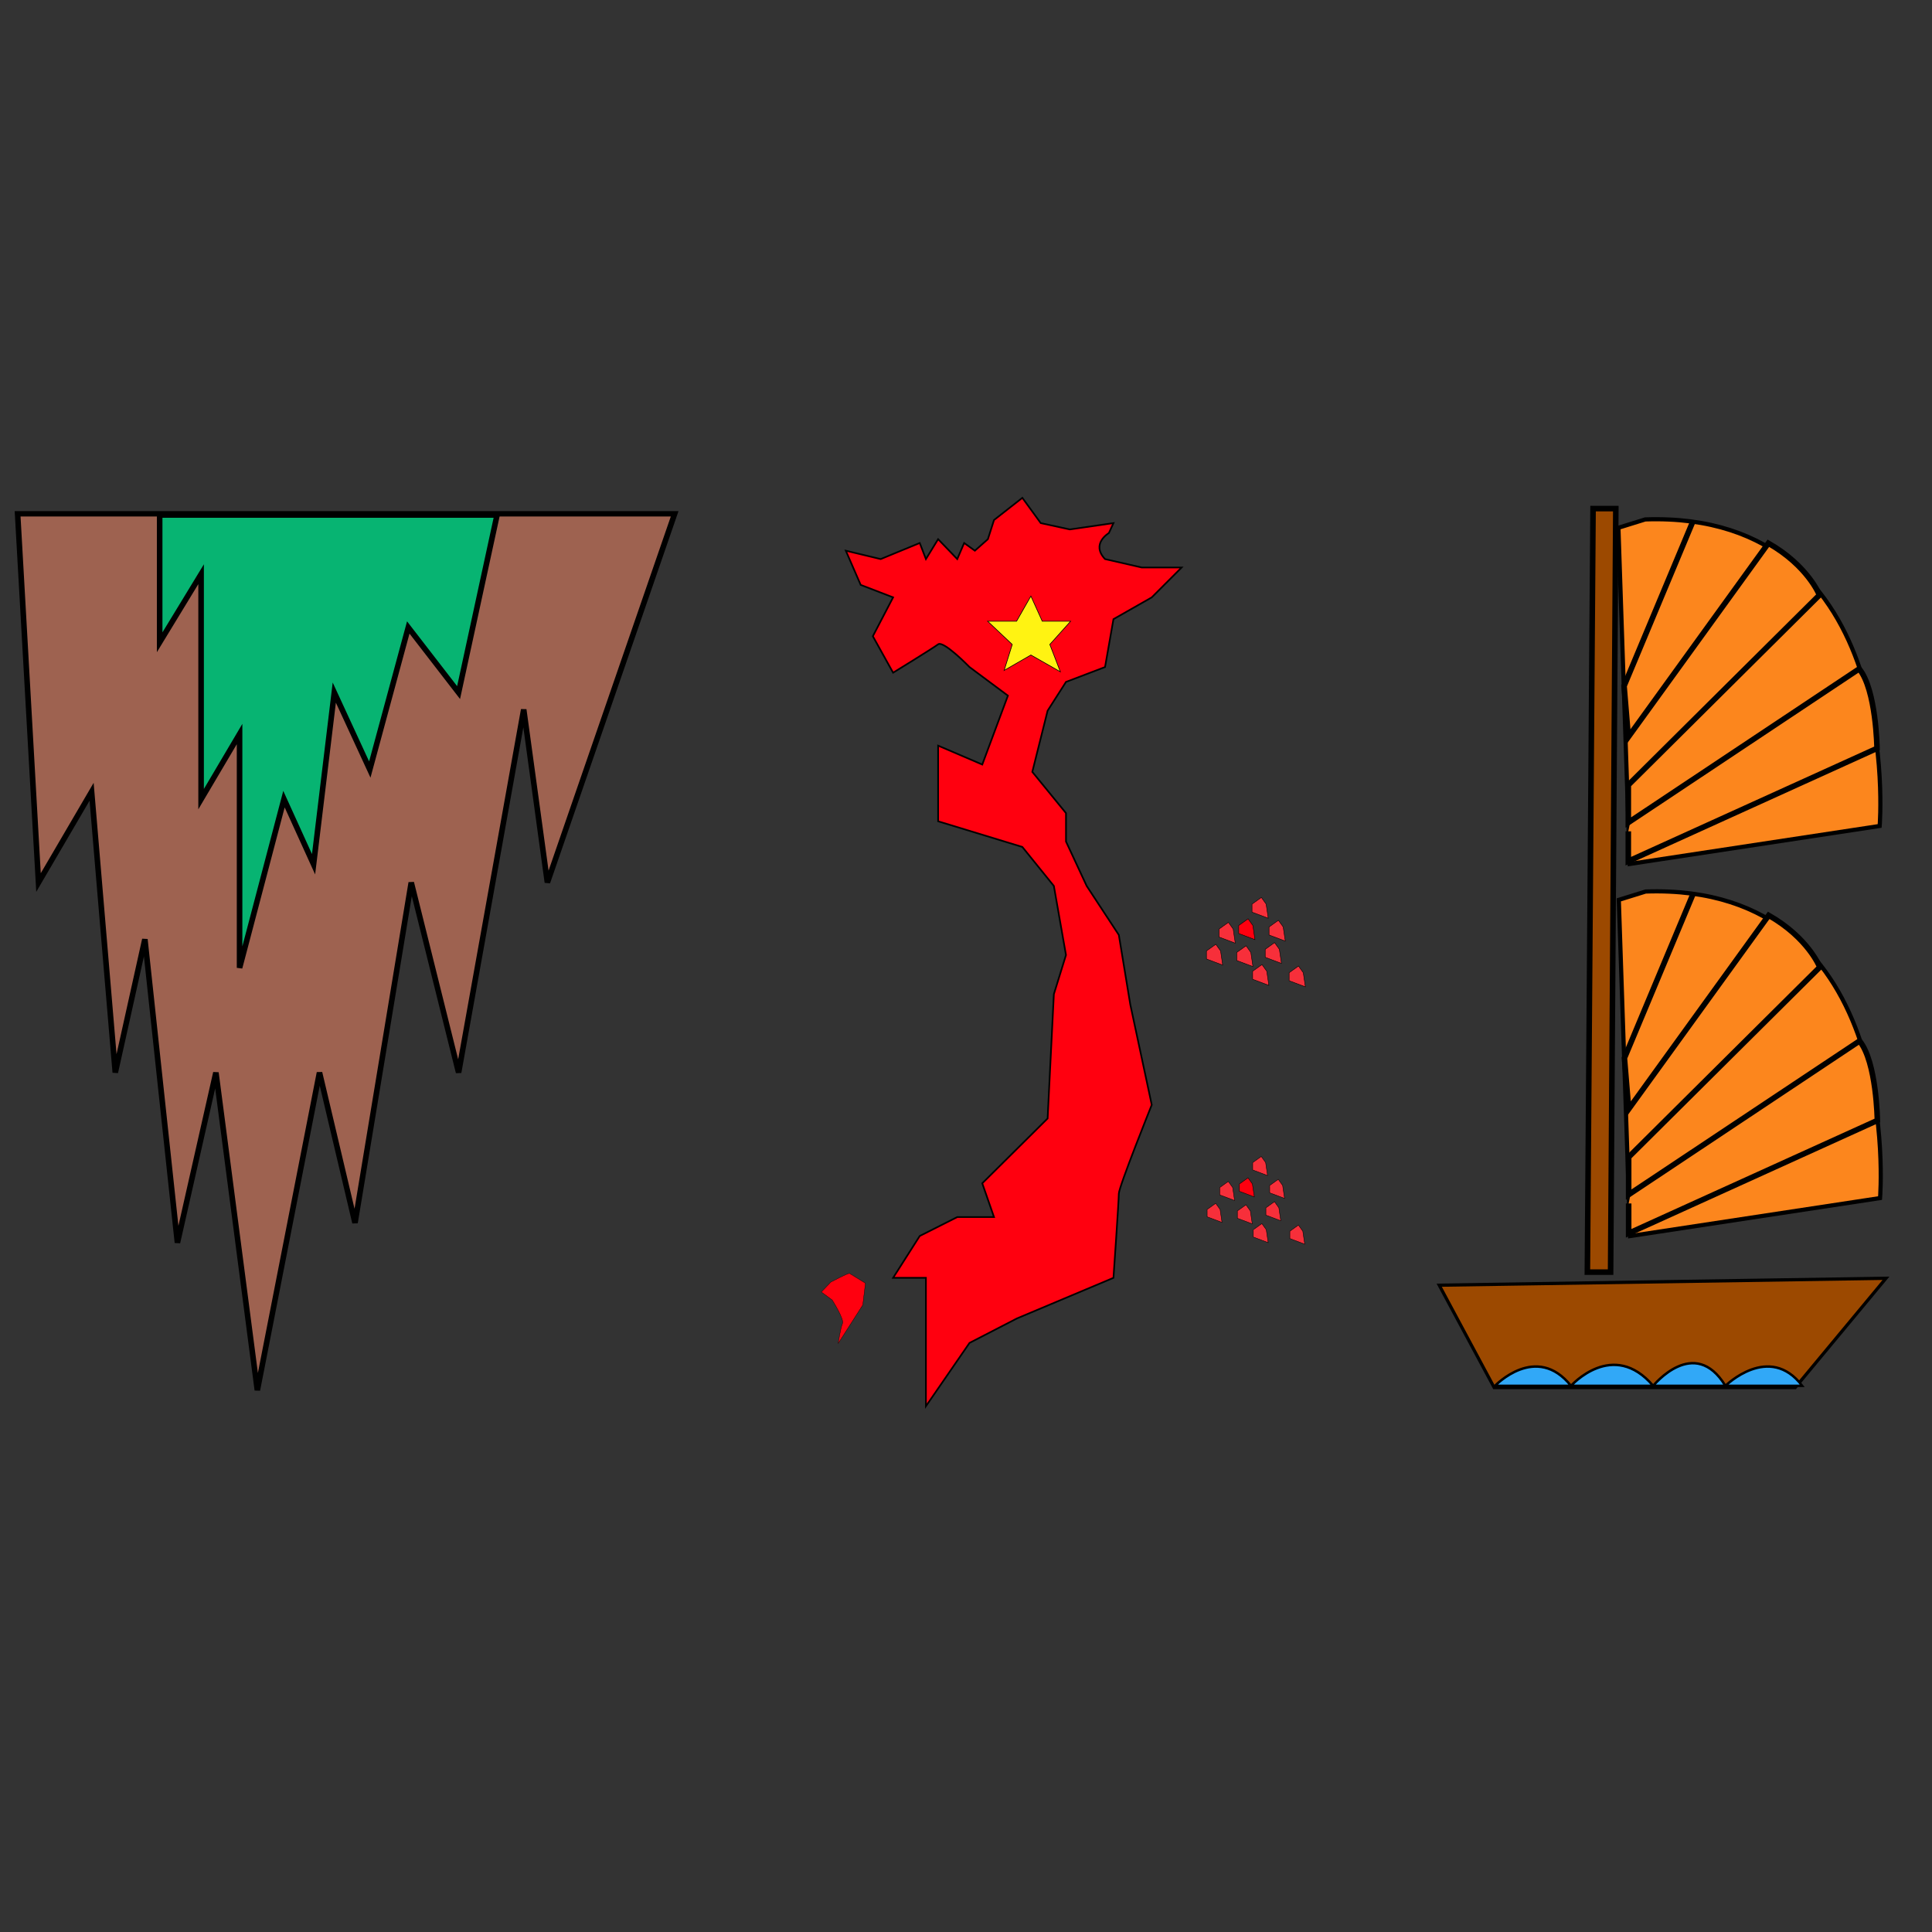 <?xml version="1.0" encoding="UTF-8" standalone="no" ?>
<!DOCTYPE svg PUBLIC "-//W3C//DTD SVG 1.1//EN" "http://www.w3.org/Graphics/SVG/1.1/DTD/svg11.dtd">
<svg xmlns="http://www.w3.org/2000/svg" xmlns:xlink="http://www.w3.org/1999/xlink" version="1.1" width="500" height="500" viewBox="0 0 500 500" xml:space="preserve">
<rect x="0" y="0" width="500" height="500" fill="#333333" stroke="none"/>
<desc>Created with Fabric.js 4.6.0</desc>
<defs>
</defs>
<g transform="matrix(1.44 0 0 1.44 10.55 113.28)" id="ZCM7jHmTmjrui74BQGnR5"  >
<path style="stroke: rgb(0,0,0); stroke-width: 1; stroke-dasharray: none; stroke-linecap: butt; stroke-dashoffset: 0; stroke-linejoin: miter; stroke-miterlimit: 4; fill: rgb(255,255,255); fill-opacity: 0; fill-rule: nonzero; opacity: 1;" vector-effect="non-scaling-stroke"  transform=" translate(0, 0)" d="M 0 0" stroke-linecap="round" />
</g>
<g transform="matrix(1.44 0 0 1.38 89.58 246.38)" id="8XCSv71lpbctoor3lmrHk"  >
<path style="stroke: rgb(0,0,0); stroke-width: 1; stroke-dasharray: none; stroke-linecap: butt; stroke-dashoffset: 0; stroke-linejoin: miter; stroke-miterlimit: 4; fill: rgb(158,98,80); fill-rule: nonzero; opacity: 1;" vector-effect="non-scaling-stroke"  transform=" translate(0, 0)" d="M -59.043 -82.181 L 59.043 -82.181 L 36.17 -13.032 L 31.915 -45.479 L 20.213 22.606 L 11.702 -13.032 L 1.596 50.798 L -4.787 22.606 L -15.957 82.181 L -23.404 22.606 L -30.319 54.521 L -36.17 -2.394 L -41.489 22.606 L -45.745 -30.053 L -55.287 -13.032 z" stroke-linecap="round" />
</g>
<g transform="matrix(1.44 0 0 1.44 84.98 191.88)" id="35piDuj7SUQOev9sELchv"  >
<path style="stroke: rgb(0,0,0); stroke-width: 1; stroke-dasharray: none; stroke-linecap: butt; stroke-dashoffset: 0; stroke-linejoin: miter; stroke-miterlimit: 4; fill: rgb(7,180,114); fill-rule: nonzero; opacity: 1;" vector-effect="non-scaling-stroke"  transform=" translate(0, 0)" d="M -30.319 -40.691 L -30.319 -17.819 L -22.872 -30.053 L -22.872 10.372 L -15.957 -1.33 L -15.957 40.692 L -7.979 10.372 L -2.66 22.074 L 1.064 -8.777 L 7.447 5.053 L 14.362 -20.479 L 23.404 -8.777 L 30.319 -40.691 z" stroke-linecap="round" />
</g>
<g transform="matrix(0.43 0 0 0.43 262.35 246.38)" id="YJ9CWXex1rDwjnK3fRr12"  >
<path style="stroke: rgb(0,0,0); stroke-width: 1; stroke-dasharray: none; stroke-linecap: butt; stroke-dashoffset: 0; stroke-linejoin: miter; stroke-miterlimit: 4; fill: rgb(255,0,15); fill-rule: nonzero; opacity: 1;" vector-effect="non-scaling-stroke"  transform=" translate(0, 0)" d="M -80.061 -236.486 L -56.559 -246.164 L -52.843 -236.486 L -45.499 -248.468 L -33.978 -236.486 L -29.831 -246.164 L -23.379 -241.531 L -15.545 -248.468 L -11.858 -259.988 L 5.192 -273.352 L 16.252 -258.145 L 33.764 -254.329 L 60.031 -258.145 L 57.266 -252.154 C 57.266 -252.154 46.206 -245.703 54.962 -236.486 L 77.082 -231.417 L 91.367 -231.417 L 101.045 -231.417 L 83.073 -213.445 L 60.031 -200.339 L 54.962 -171.509 L 31.46 -162.557 L 20.4 -145.242 L 11.183 -108.422 L 31.46 -83.584 L 31.46 -66.487 L 43.902 -39.759 L 63.257 -10.266 L 70.169 31.67 L 83.073 91.992 C 83.073 91.992 63.257 141.301 63.257 145.448 C 63.257 149.596 60.031 196.093 60.031 196.093 L 1.967 220.517 L -26.605 235.263 L -52.843 273.352 L -52.843 196.093 L -72.59 196.093 L -56.559 170.913 L -33.978 159.531 L -11.858 159.531 L -18.931 139.206 L 20.4 100.182 L 24.158 25.385 L 31.46 1.808 L 24.158 -39.759 L 5.192 -63.233 L -45.499 -78.68 L -45.499 -95.753 L -45.499 -124.209 L -18.931 -112.826 L -3.484 -154.29 L -26.605 -171.509 C -26.605 -171.509 -42.247 -187.623 -45.499 -185.184 C -48.751 -182.745 -72.59 -168.111 -72.59 -168.111 L -84.785 -190.062 L -72.59 -213.445 L -92.102 -220.957 L -101.045 -241.531 z" stroke-linecap="round" />
</g>
<g transform="matrix(0.08 0 0 0.08 218.27 338.63)" id="W2R8_wWccmPLk3k3YbF2K"  >
<path style="stroke: rgb(0,0,0); stroke-width: 1; stroke-dasharray: none; stroke-linecap: butt; stroke-dashoffset: 0; stroke-linejoin: miter; stroke-miterlimit: 4; fill: rgb(255,0,15); fill-rule: nonzero; opacity: 1;" vector-effect="non-scaling-stroke"  transform=" translate(0, 0)" d="M -40.432 -85.422 L -71.296 -53.323 L -36.111 -27.397 C -36.111 -27.397 3.395 34.948 -2.778 48.528 C -8.951 62.109 -16.975 113.343 -16.975 113.343 L 62.654 -11.348 L 71.296 -81.718 C 71.296 -81.718 23.765 -110.731 20.062 -113.2 C 16.358 -115.669 -40.432 -85.422 -40.432 -85.422 z" stroke-linecap="round" />
</g>
<g transform="matrix(0.11 0 0 0.11 322.69 307.29)" id="trf1xOYEL5oNC0XKIWbL3"  >
<path style="stroke: rgb(0,0,0); stroke-width: 1; stroke-dasharray: none; stroke-linecap: butt; stroke-dashoffset: 0; stroke-linejoin: miter; stroke-miterlimit: 4; fill: rgb(255,0,15); fill-rule: nonzero; opacity: 1;" vector-effect="non-scaling-stroke"  transform=" translate(0, 0)" d="M -17.49 -8.025 L -17.49 9.259 L 17.49 22.428 L 12.963 -8.025 L 2.675 -22.428 z" stroke-linecap="round" />
</g>
<g transform="matrix(0.11 0 0 0.11 326.12 301.76)" id="RsQb_Fxo63wGfd3s_XoAT"  >
<path style="stroke: rgb(0,0,0); stroke-width: 1; stroke-dasharray: none; stroke-linecap: butt; stroke-dashoffset: 0; stroke-linejoin: miter; stroke-miterlimit: 4; fill: rgb(247,47,58); fill-rule: nonzero; opacity: 1;" vector-effect="non-scaling-stroke"  transform=" translate(0, 0)" d="M -17.49 -8.025 L -17.49 9.259 L 17.49 22.428 L 12.963 -8.025 L 2.675 -22.428 z" stroke-linecap="round" />
</g>
<g transform="matrix(0.11 0 0 0.11 330.52 307.68)" id="rEmm3Acq3UnpySolAtqLD"  >
<path style="stroke: rgb(0,0,0); stroke-width: 1; stroke-dasharray: none; stroke-linecap: butt; stroke-dashoffset: 0; stroke-linejoin: miter; stroke-miterlimit: 4; fill: rgb(247,47,58); fill-rule: nonzero; opacity: 1;" vector-effect="non-scaling-stroke"  transform=" translate(0, 0)" d="M -17.49 -8.025 L -17.49 9.259 L 17.49 22.428 L 12.963 -8.025 L 2.675 -22.428 z" stroke-linecap="round" />
</g>
<g transform="matrix(0.11 0 0 0.11 314.33 313.89)" id="xcfnSRHwTKnE-bcXLn4vo"  >
<path style="stroke: rgb(0,0,0); stroke-width: 1; stroke-dasharray: none; stroke-linecap: butt; stroke-dashoffset: 0; stroke-linejoin: miter; stroke-miterlimit: 4; fill: rgb(247,47,58); fill-rule: nonzero; opacity: 1;" vector-effect="non-scaling-stroke"  transform=" translate(0, 0)" d="M -17.49 -8.025 L -17.49 9.259 L 17.49 22.428 L 12.963 -8.025 L 2.675 -22.428 z" stroke-linecap="round" />
</g>
<g transform="matrix(0.11 0 0 0.11 317.59 308.22)" id="UYkEqRUtCRYvZZzf48rRf"  >
<path style="stroke: rgb(0,0,0); stroke-width: 1; stroke-dasharray: none; stroke-linecap: butt; stroke-dashoffset: 0; stroke-linejoin: miter; stroke-miterlimit: 4; fill: rgb(247,47,58); fill-rule: nonzero; opacity: 1;" vector-effect="non-scaling-stroke"  transform=" translate(0, 0)" d="M -17.49 -8.025 L -17.49 9.259 L 17.49 22.428 L 12.963 -8.025 L 2.675 -22.428 z" stroke-linecap="round" />
</g>
<g transform="matrix(0.11 0 0 0.11 322.16 314.27)" id="SyxSs3LRCk4IukyD_SyDw"  >
<path style="stroke: rgb(0,0,0); stroke-width: 1; stroke-dasharray: none; stroke-linecap: butt; stroke-dashoffset: 0; stroke-linejoin: miter; stroke-miterlimit: 4; fill: rgb(247,47,58); fill-rule: nonzero; opacity: 1;" vector-effect="non-scaling-stroke"  transform=" translate(0, 0)" d="M -17.49 -8.025 L -17.49 9.259 L 17.49 22.428 L 12.963 -8.025 L 2.675 -22.428 z" stroke-linecap="round" />
</g>
<g transform="matrix(0.11 0 0 0.11 326.28 319.13)" id="lCenmD8fY-XbrcTHCH4JX"  >
<path style="stroke: rgb(0,0,0); stroke-width: 1; stroke-dasharray: none; stroke-linecap: butt; stroke-dashoffset: 0; stroke-linejoin: miter; stroke-miterlimit: 4; fill: rgb(247,47,58); fill-rule: nonzero; opacity: 1;" vector-effect="non-scaling-stroke"  transform=" translate(0, 0)" d="M -17.49 -8.025 L -17.49 9.259 L 17.49 22.428 L 12.963 -8.025 L 2.675 -22.428 z" stroke-linecap="round" />
</g>
<g transform="matrix(0.11 0 0 0.11 329.54 313.46)" id="4_neKWSm-2oSXlTr_YSLH"  >
<path style="stroke: rgb(0,0,0); stroke-width: 1; stroke-dasharray: none; stroke-linecap: butt; stroke-dashoffset: 0; stroke-linejoin: miter; stroke-miterlimit: 4; fill: rgb(247,47,58); fill-rule: nonzero; opacity: 1;" vector-effect="non-scaling-stroke"  transform=" translate(0, 0)" d="M -17.49 -8.025 L -17.49 9.259 L 17.49 22.428 L 12.963 -8.025 L 2.675 -22.428 z" stroke-linecap="round" />
</g>
<g transform="matrix(0.11 0 0 0.11 335.74 319.52)" id="zYWGQ7KlJ8pm7ufDqxHM-"  >
<path style="stroke: rgb(0,0,0); stroke-width: 1; stroke-dasharray: none; stroke-linecap: butt; stroke-dashoffset: 0; stroke-linejoin: miter; stroke-miterlimit: 4; fill: rgb(247,47,58); fill-rule: nonzero; opacity: 1;" vector-effect="non-scaling-stroke"  transform=" translate(0, 0)" d="M -17.49 -8.025 L -17.49 9.259 L 17.49 22.428 L 12.963 -8.025 L 2.675 -22.428 z" stroke-linecap="round" />
</g>
<g transform="matrix(0.12 0 0 0.12 322.68 240.48)" id="ucEfyPGf9uAbNKD4OgFsO"  >
<path style="stroke: rgb(0,0,0); stroke-width: 1; stroke-dasharray: none; stroke-linecap: butt; stroke-dashoffset: 0; stroke-linejoin: miter; stroke-miterlimit: 4; fill: rgb(255,0,15); fill-rule: nonzero; opacity: 1;" vector-effect="non-scaling-stroke"  transform=" translate(0, 0)" d="M -17.49 -8.025 L -17.49 9.259 L 17.49 22.428 L 12.963 -8.025 L 2.675 -22.428 z" stroke-linecap="round" />
</g>
<g transform="matrix(0.12 0 0 0.12 326.12 234.95)" id="QqTHsO7NU1eLiiYY5o8vU"  >
<path style="stroke: rgb(0,0,0); stroke-width: 1; stroke-dasharray: none; stroke-linecap: butt; stroke-dashoffset: 0; stroke-linejoin: miter; stroke-miterlimit: 4; fill: rgb(247,47,58); fill-rule: nonzero; opacity: 1;" vector-effect="non-scaling-stroke"  transform=" translate(0, 0)" d="M -17.49 -8.025 L -17.49 9.259 L 17.49 22.428 L 12.963 -8.025 L 2.675 -22.428 z" stroke-linecap="round" />
</g>
<g transform="matrix(0.12 0 0 0.12 330.53 240.86)" id="Z097QxyGzGMEIwjnqvPrf"  >
<path style="stroke: rgb(0,0,0); stroke-width: 1; stroke-dasharray: none; stroke-linecap: butt; stroke-dashoffset: 0; stroke-linejoin: miter; stroke-miterlimit: 4; fill: rgb(247,47,58); fill-rule: nonzero; opacity: 1;" vector-effect="non-scaling-stroke"  transform=" translate(0, 0)" d="M -17.49 -8.025 L -17.49 9.259 L 17.49 22.428 L 12.963 -8.025 L 2.675 -22.428 z" stroke-linecap="round" />
</g>
<g transform="matrix(0.12 0 0 0.12 314.33 247.07)" id="d1KhlVv1CgUPIvVMKX-kG"  >
<path style="stroke: rgb(0,0,0); stroke-width: 1; stroke-dasharray: none; stroke-linecap: butt; stroke-dashoffset: 0; stroke-linejoin: miter; stroke-miterlimit: 4; fill: rgb(247,47,58); fill-rule: nonzero; opacity: 1;" vector-effect="non-scaling-stroke"  transform=" translate(0, 0)" d="M -17.49 -8.025 L -17.49 9.259 L 17.49 22.428 L 12.963 -8.025 L 2.675 -22.428 z" stroke-linecap="round" />
</g>
<g transform="matrix(0.12 0 0 0.12 317.59 241.4)" id="ukFfcdLlSUG7jLlGdSHtC"  >
<path style="stroke: rgb(0,0,0); stroke-width: 1; stroke-dasharray: none; stroke-linecap: butt; stroke-dashoffset: 0; stroke-linejoin: miter; stroke-miterlimit: 4; fill: rgb(247,47,58); fill-rule: nonzero; opacity: 1;" vector-effect="non-scaling-stroke"  transform=" translate(0, 0)" d="M -17.49 -8.025 L -17.49 9.259 L 17.49 22.428 L 12.963 -8.025 L 2.675 -22.428 z" stroke-linecap="round" />
</g>
<g transform="matrix(0.12 0 0 0.12 322.16 247.46)" id="ShYECMlaYg4OhP-6N7chO"  >
<path style="stroke: rgb(0,0,0); stroke-width: 1; stroke-dasharray: none; stroke-linecap: butt; stroke-dashoffset: 0; stroke-linejoin: miter; stroke-miterlimit: 4; fill: rgb(247,47,58); fill-rule: nonzero; opacity: 1;" vector-effect="non-scaling-stroke"  transform=" translate(0, 0)" d="M -17.49 -8.025 L -17.49 9.259 L 17.49 22.428 L 12.963 -8.025 L 2.675 -22.428 z" stroke-linecap="round" />
</g>
<g transform="matrix(0.12 0 0 0.12 326.28 252.32)" id="R2zCKxKDiejV6tNUbjP6p"  >
<path style="stroke: rgb(0,0,0); stroke-width: 1; stroke-dasharray: none; stroke-linecap: butt; stroke-dashoffset: 0; stroke-linejoin: miter; stroke-miterlimit: 4; fill: rgb(247,47,58); fill-rule: nonzero; opacity: 1;" vector-effect="non-scaling-stroke"  transform=" translate(0, 0)" d="M -17.49 -8.025 L -17.49 9.259 L 17.49 22.428 L 12.963 -8.025 L 2.675 -22.428 z" stroke-linecap="round" />
</g>
<g transform="matrix(0.12 0 0 0.12 329.54 246.64)" id="cAgyuj6p1XTEpgVX_9LnR"  >
<path style="stroke: rgb(0,0,0); stroke-width: 1; stroke-dasharray: none; stroke-linecap: butt; stroke-dashoffset: 0; stroke-linejoin: miter; stroke-miterlimit: 4; fill: rgb(247,47,58); fill-rule: nonzero; opacity: 1;" vector-effect="non-scaling-stroke"  transform=" translate(0, 0)" d="M -17.49 -8.025 L -17.49 9.259 L 17.49 22.428 L 12.963 -8.025 L 2.675 -22.428 z" stroke-linecap="round" />
</g>
<g transform="matrix(0.12 0 0 0.12 335.73 252.7)" id="lN5Ei0LZ3HjfunLqldng1"  >
<path style="stroke: rgb(0,0,0); stroke-width: 1; stroke-dasharray: none; stroke-linecap: butt; stroke-dashoffset: 0; stroke-linejoin: miter; stroke-miterlimit: 4; fill: rgb(247,47,58); fill-rule: nonzero; opacity: 1;" vector-effect="non-scaling-stroke"  transform=" translate(0, 0)" d="M -17.49 -8.025 L -17.49 9.259 L 17.49 22.428 L 12.963 -8.025 L 2.675 -22.428 z" stroke-linecap="round" />
</g>
<g transform="matrix(0.17 0 0 0.17 266.34 164.06)" id="WGeyCekH4faFTXW_wsSSB"  >
<path style="stroke: rgb(0,0,0); stroke-width: 1; stroke-dasharray: none; stroke-linecap: butt; stroke-dashoffset: 0; stroke-linejoin: miter; stroke-miterlimit: 4; fill: rgb(255,243,18); fill-rule: nonzero; opacity: 1;" vector-effect="non-scaling-stroke"  transform=" translate(0, 0)" d="M -63.169 -19.342 L -19.135 -19.342 L 2.675 -57.613 L 19.959 -19.342 L 63.169 -19.342 L 31.482 16.049 L 47.531 57.613 L 2.675 32.099 L -38.065 55.556 L -25.72 16.049 z" stroke-linecap="round" />
</g>
<g transform="matrix(0.81 0 0 0.84 430.28 344.96)" id="Jg7SbeVcFvvtEvoZzWnE6"  >
<path style="stroke: rgb(0,0,0); stroke-width: 1; stroke-dasharray: none; stroke-linecap: butt; stroke-dashoffset: 0; stroke-linejoin: miter; stroke-miterlimit: 4; fill: rgb(156,73,0); fill-rule: nonzero; opacity: 1;" vector-effect="non-scaling-stroke"  transform=" translate(0, 0)" d="M -71.374 -14.706 L -53.817 16.836 L 42.366 16.836 L 71.374 -16.836 z" stroke-linecap="round" />
</g>
<g transform="matrix(1.44 0 0 1.44 499.14 313.99)" id="p8kiy1vppGceul7TvDlJ1"  >
<path style="stroke: rgb(0,0,0); stroke-width: 1; stroke-dasharray: none; stroke-linecap: butt; stroke-dashoffset: 0; stroke-linejoin: miter; stroke-miterlimit: 4; fill: rgb(255,255,255); fill-opacity: 0; fill-rule: nonzero; opacity: 1;" vector-effect="non-scaling-stroke"  transform=" translate(0, 0)" d="M 0 0" stroke-linecap="round" />
</g>
<g transform="matrix(0.62 0 0 0.64 426.66 355.72)" id="iB9K2zYljK-u61icsynKS"  >
<path style="stroke: rgb(0,0,0); stroke-width: 1; stroke-dasharray: none; stroke-linecap: butt; stroke-dashoffset: 0; stroke-linejoin: miter; stroke-miterlimit: 4; fill: rgb(49,168,247); fill-rule: nonzero; opacity: 1;" vector-effect="non-scaling-stroke"  transform=" translate(0, 0)" d="M -64.122 4.58 C -64.122 4.58 -46.895 -12.977 -32.391 4.58 C -32.391 4.58 -14.886 -14.504 1.908 4.58 C 1.908 4.58 19.084 -16.031 32.061 4.58 C 32.061 4.58 50.382 -12.977 64.122 4.58 z" stroke-linecap="round" />
</g>
<g transform="matrix(1 0 0 1 705.96 472.62)" id="vk-ghVSWfwryKmmmcag7s"  >
<path style="stroke: rgb(0,0,0); stroke-width: 1; stroke-dasharray: none; stroke-linecap: butt; stroke-dashoffset: 0; stroke-linejoin: miter; stroke-miterlimit: 4; fill: rgb(255,255,255); fill-opacity: 0; fill-rule: nonzero; opacity: 1;" vector-effect="non-scaling-stroke"  transform=" translate(0, 0)" d="M -11.156 -42.33 L -35.434 32.67 L 35.434 42.33" stroke-linecap="round" />
</g>
<g transform="matrix(1.03 -0.32 0.32 1.03 445.19 273.82)" id="LyEQrV5EEvPhbML3MEeOG"  >
<path style="stroke: rgb(0,0,0); stroke-width: 1; stroke-dasharray: none; stroke-linecap: butt; stroke-dashoffset: 0; stroke-linejoin: miter; stroke-miterlimit: 4; fill: rgb(252,134,29); fill-rule: nonzero; opacity: 1;" vector-effect="non-scaling-stroke"  transform=" translate(0, 0)" d="M -11.977 -43.466 L -33.318 34.375 L 26.659 43.466 C 26.659 43.466 54.992 -26.989 -5.235 -43.466 z" stroke-linecap="round" />
</g>
<g transform="matrix(1.44 0 0 1.44 414.49 230.43)" id="nEf7roGCB4Dyo7lKG6kVk"  >
<path style="stroke: rgb(0,0,0); stroke-width: 1; stroke-dasharray: none; stroke-linecap: butt; stroke-dashoffset: 0; stroke-linejoin: miter; stroke-miterlimit: 4; fill: rgb(156,73,0); fill-rule: nonzero; opacity: 1;" vector-effect="non-scaling-stroke"  transform=" translate(0, 0)" d="M -1.534 -68.609 L -2.556 68.609 L 1.619 68.609 L 2.556 -68.609 z" stroke-linecap="round" />
</g>
<g transform="matrix(1.44 0 0 1.44 453.13 275.35)" id="plvV0_D4_Vi4xbuPT383s"  >
<path style="stroke: rgb(0,0,0); stroke-width: 1; stroke-dasharray: none; stroke-linecap: butt; stroke-dashoffset: 0; stroke-linejoin: miter; stroke-miterlimit: 4; fill: rgb(252,134,29); fill-rule: nonzero; opacity: 1;" vector-effect="non-scaling-stroke"  transform=" translate(0, 0)" d="M -21.97 25.069 L -21.97 30.437 L 22.729 10.155 C 22.729 10.155 22.588 -0.389 19.527 -4.13 L -21.97 23.487 L -21.97 16.741 L 12.384 -17.396 C 12.384 -17.396 10.343 -22.631 3.201 -26.712 L -21.97 8.115 L -22.729 -1.059 L -10.443 -30.437" stroke-linecap="round" />
</g>
<g transform="matrix(1.03 -0.32 0.32 1.03 445.09 177.52)" id="2EZPVsRgvGDX8ad089NX2"  >
<path style="stroke: rgb(0,0,0); stroke-width: 1; stroke-dasharray: none; stroke-linecap: butt; stroke-dashoffset: 0; stroke-linejoin: miter; stroke-miterlimit: 4; fill: rgb(252,134,29); fill-rule: nonzero; opacity: 1;" vector-effect="non-scaling-stroke"  transform=" translate(0, 0)" d="M -11.977 -43.466 L -33.318 34.375 L 26.659 43.466 C 26.659 43.466 54.992 -26.989 -5.235 -43.466 z" stroke-linecap="round" />
</g>
<g transform="matrix(1.44 0 0 1.44 453.04 179.05)" id="bEh9yQnieaqWRi1Wdfm6D"  >
<path style="stroke: rgb(0,0,0); stroke-width: 1; stroke-dasharray: none; stroke-linecap: butt; stroke-dashoffset: 0; stroke-linejoin: miter; stroke-miterlimit: 4; fill: rgb(252,134,29); fill-rule: nonzero; opacity: 1;" vector-effect="non-scaling-stroke"  transform=" translate(0, 0)" d="M -21.97 25.069 L -21.97 30.437 L 22.729 10.155 C 22.729 10.155 22.588 -0.389 19.527 -4.13 L -21.97 23.487 L -21.97 16.741 L 12.384 -17.396 C 12.384 -17.396 10.343 -22.631 3.201 -26.712 L -21.97 8.115 L -22.729 -1.059 L -10.443 -30.437" stroke-linecap="round" />
</g>
</svg>